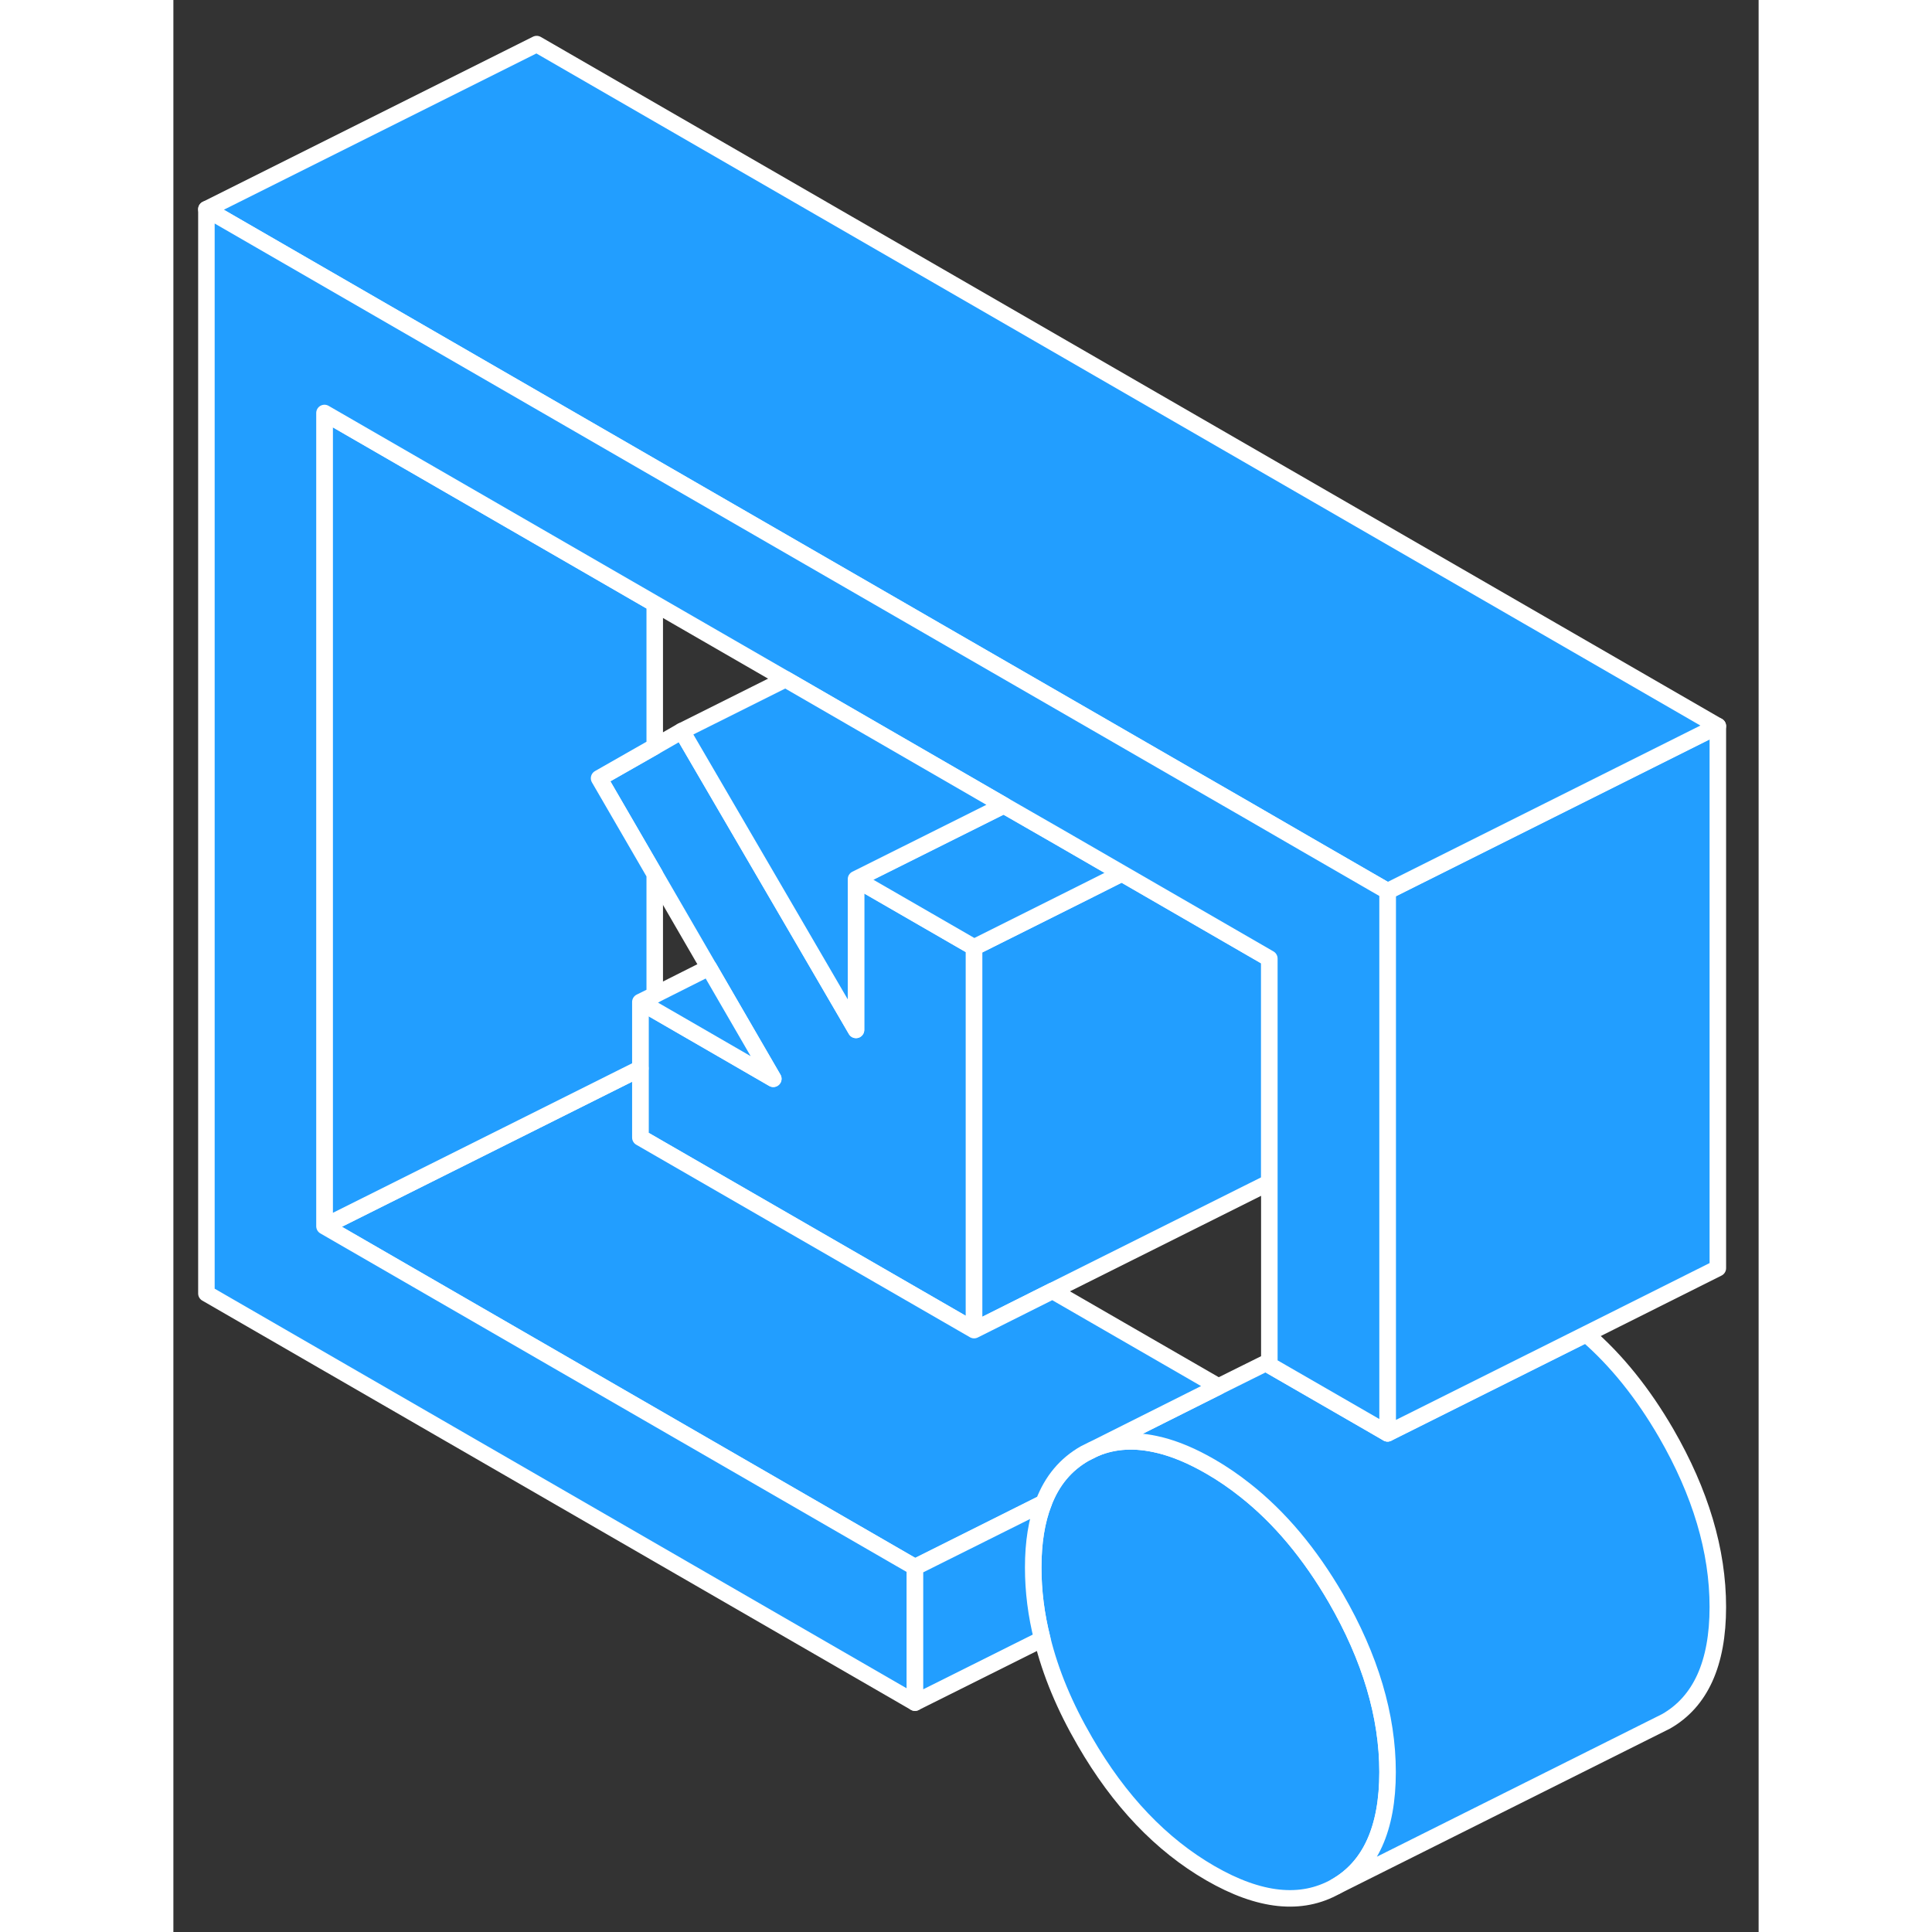 <svg width="48" height="48" viewBox="0 0 96 117" fill="#229EFF" xmlns="http://www.w3.org/2000/svg" stroke-width="1px" stroke-linecap="round" stroke-linejoin="round"><rect x="0" y="0" width="96" height="117" fill="#333333" stroke="none"/><path d="M48.489 57.37V80.55L28.279 68.89V60.68L29.149 61.18L36.329 65.33L32.429 58.6L29.149 52.94L25.779 47.13L29.149 45.21L30.789 44.27L37.629 56L41.339 62.37V53.24L42.179 53.73L48.279 57.25L48.489 57.37Z" stroke="white" stroke-linejoin="round"/><path d="M73.53 107.32C73.53 110.74 72.48 113.05 70.4 114.24C68.31 115.42 65.78 115.16 62.8 113.44C59.82 111.72 57.28 109.06 55.2 105.46C53.98 103.36 53.12 101.3 52.62 99.26C52.25 97.8 52.07 96.36 52.07 94.93C52.07 93.4 52.28 92.1 52.7 91.02C53.21 89.67 54.04 88.68 55.2 88.02L55.68 87.78L55.85 87.7C57.01 87.22 58.29 87.16 59.71 87.51H59.72C60.69 87.75 61.71 88.18 62.8 88.81C63.53 89.23 64.23 89.71 64.91 90.25C66.99 91.89 68.82 94.07 70.4 96.79C72.48 100.39 73.53 103.9 73.53 107.32Z" stroke="white" stroke-linejoin="round"/><path d="M93.53 97.32C93.53 100.74 92.48 103.05 90.4 104.24L70.4 114.24C72.48 113.05 73.53 110.74 73.53 107.32C73.53 103.9 72.48 100.39 70.4 96.79C68.82 94.07 66.99 91.89 64.91 90.25C64.23 89.71 63.53 89.23 62.8 88.81C61.71 88.18 60.69 87.75 59.72 87.51H59.71C58.29 87.16 57.01 87.22 55.85 87.7L63.29 83.97L66.37 82.44V82.67L72.11 85.98L73.53 86.8L85.56 80.79C87.38 82.36 88.99 84.36 90.4 86.79C92.48 90.39 93.53 93.9 93.53 97.32Z" stroke="white" stroke-linejoin="round"/><path d="M66.37 58.05V71.61L53.24 78.17L48.49 80.55V57.37L55.49 53.87L57.44 52.89L66.37 58.05Z" stroke="white" stroke-linejoin="round"/><path d="M57.44 52.89L55.49 53.87L48.49 57.37L48.28 57.25L42.18 53.73L41.34 53.24L50.29 48.77L53.65 50.7L57.44 52.89Z" stroke="white" stroke-linejoin="round"/><path d="M36.331 65.33L29.151 61.18L28.281 60.68L29.151 60.25L32.431 58.6L36.331 65.33Z" stroke="white" stroke-linejoin="round"/><path d="M63.29 83.97L55.85 87.7L55.68 87.78L55.2 88.02C54.04 88.68 53.21 89.67 52.7 91.01L44.91 94.91L9.15 74.26L22 67.84L28.28 64.7V68.89L48.49 80.55L53.24 78.17L63.29 83.97Z" stroke="white" stroke-linejoin="round"/><path d="M29.15 45.21L25.78 47.13L29.15 52.94V60.25L28.28 60.68V64.7L22 67.84L9.15 74.26V25.01L22 32.43L29.15 36.56V45.21Z" stroke="white" stroke-linejoin="round"/><path d="M93.531 43.97V76.8L85.561 80.79L73.531 86.8V53.97L93.531 43.97Z" stroke="white" stroke-linejoin="round"/><path d="M93.53 43.97L73.53 53.97L68.49 51.06L65.07 49.08L61.34 46.93L57.91 44.95L56.56 44.17L46.49 38.36L44.69 37.32L29.15 28.35L22 24.22L2 12.67L22 2.67L93.53 43.97Z" stroke="white" stroke-linejoin="round"/><path d="M73.53 53.97V86.8L72.11 85.98L66.37 82.67V58.05L57.44 52.89L53.65 50.7L50.29 48.77L37.07 41.13L29.15 36.56L22 32.43L9.15 25.01V74.26L44.91 94.91V103.11L2 78.33V12.67L22 24.22L29.15 28.35L44.69 37.32L46.49 38.36L56.56 44.17L57.91 44.95L61.34 46.93L65.07 49.08L68.49 51.06L73.53 53.97Z" stroke="white" stroke-linejoin="round"/><path d="M52.07 94.93C52.07 96.36 52.25 97.8 52.62 99.26L44.91 103.11V94.91L52.7 91.02C52.28 92.1 52.07 93.4 52.07 94.93Z" stroke="white" stroke-linejoin="round"/><path d="M50.289 48.77L41.339 53.24V62.37L37.629 56L30.789 44.27L37.069 41.13L50.289 48.77Z" stroke="white" stroke-linejoin="round"/></svg>